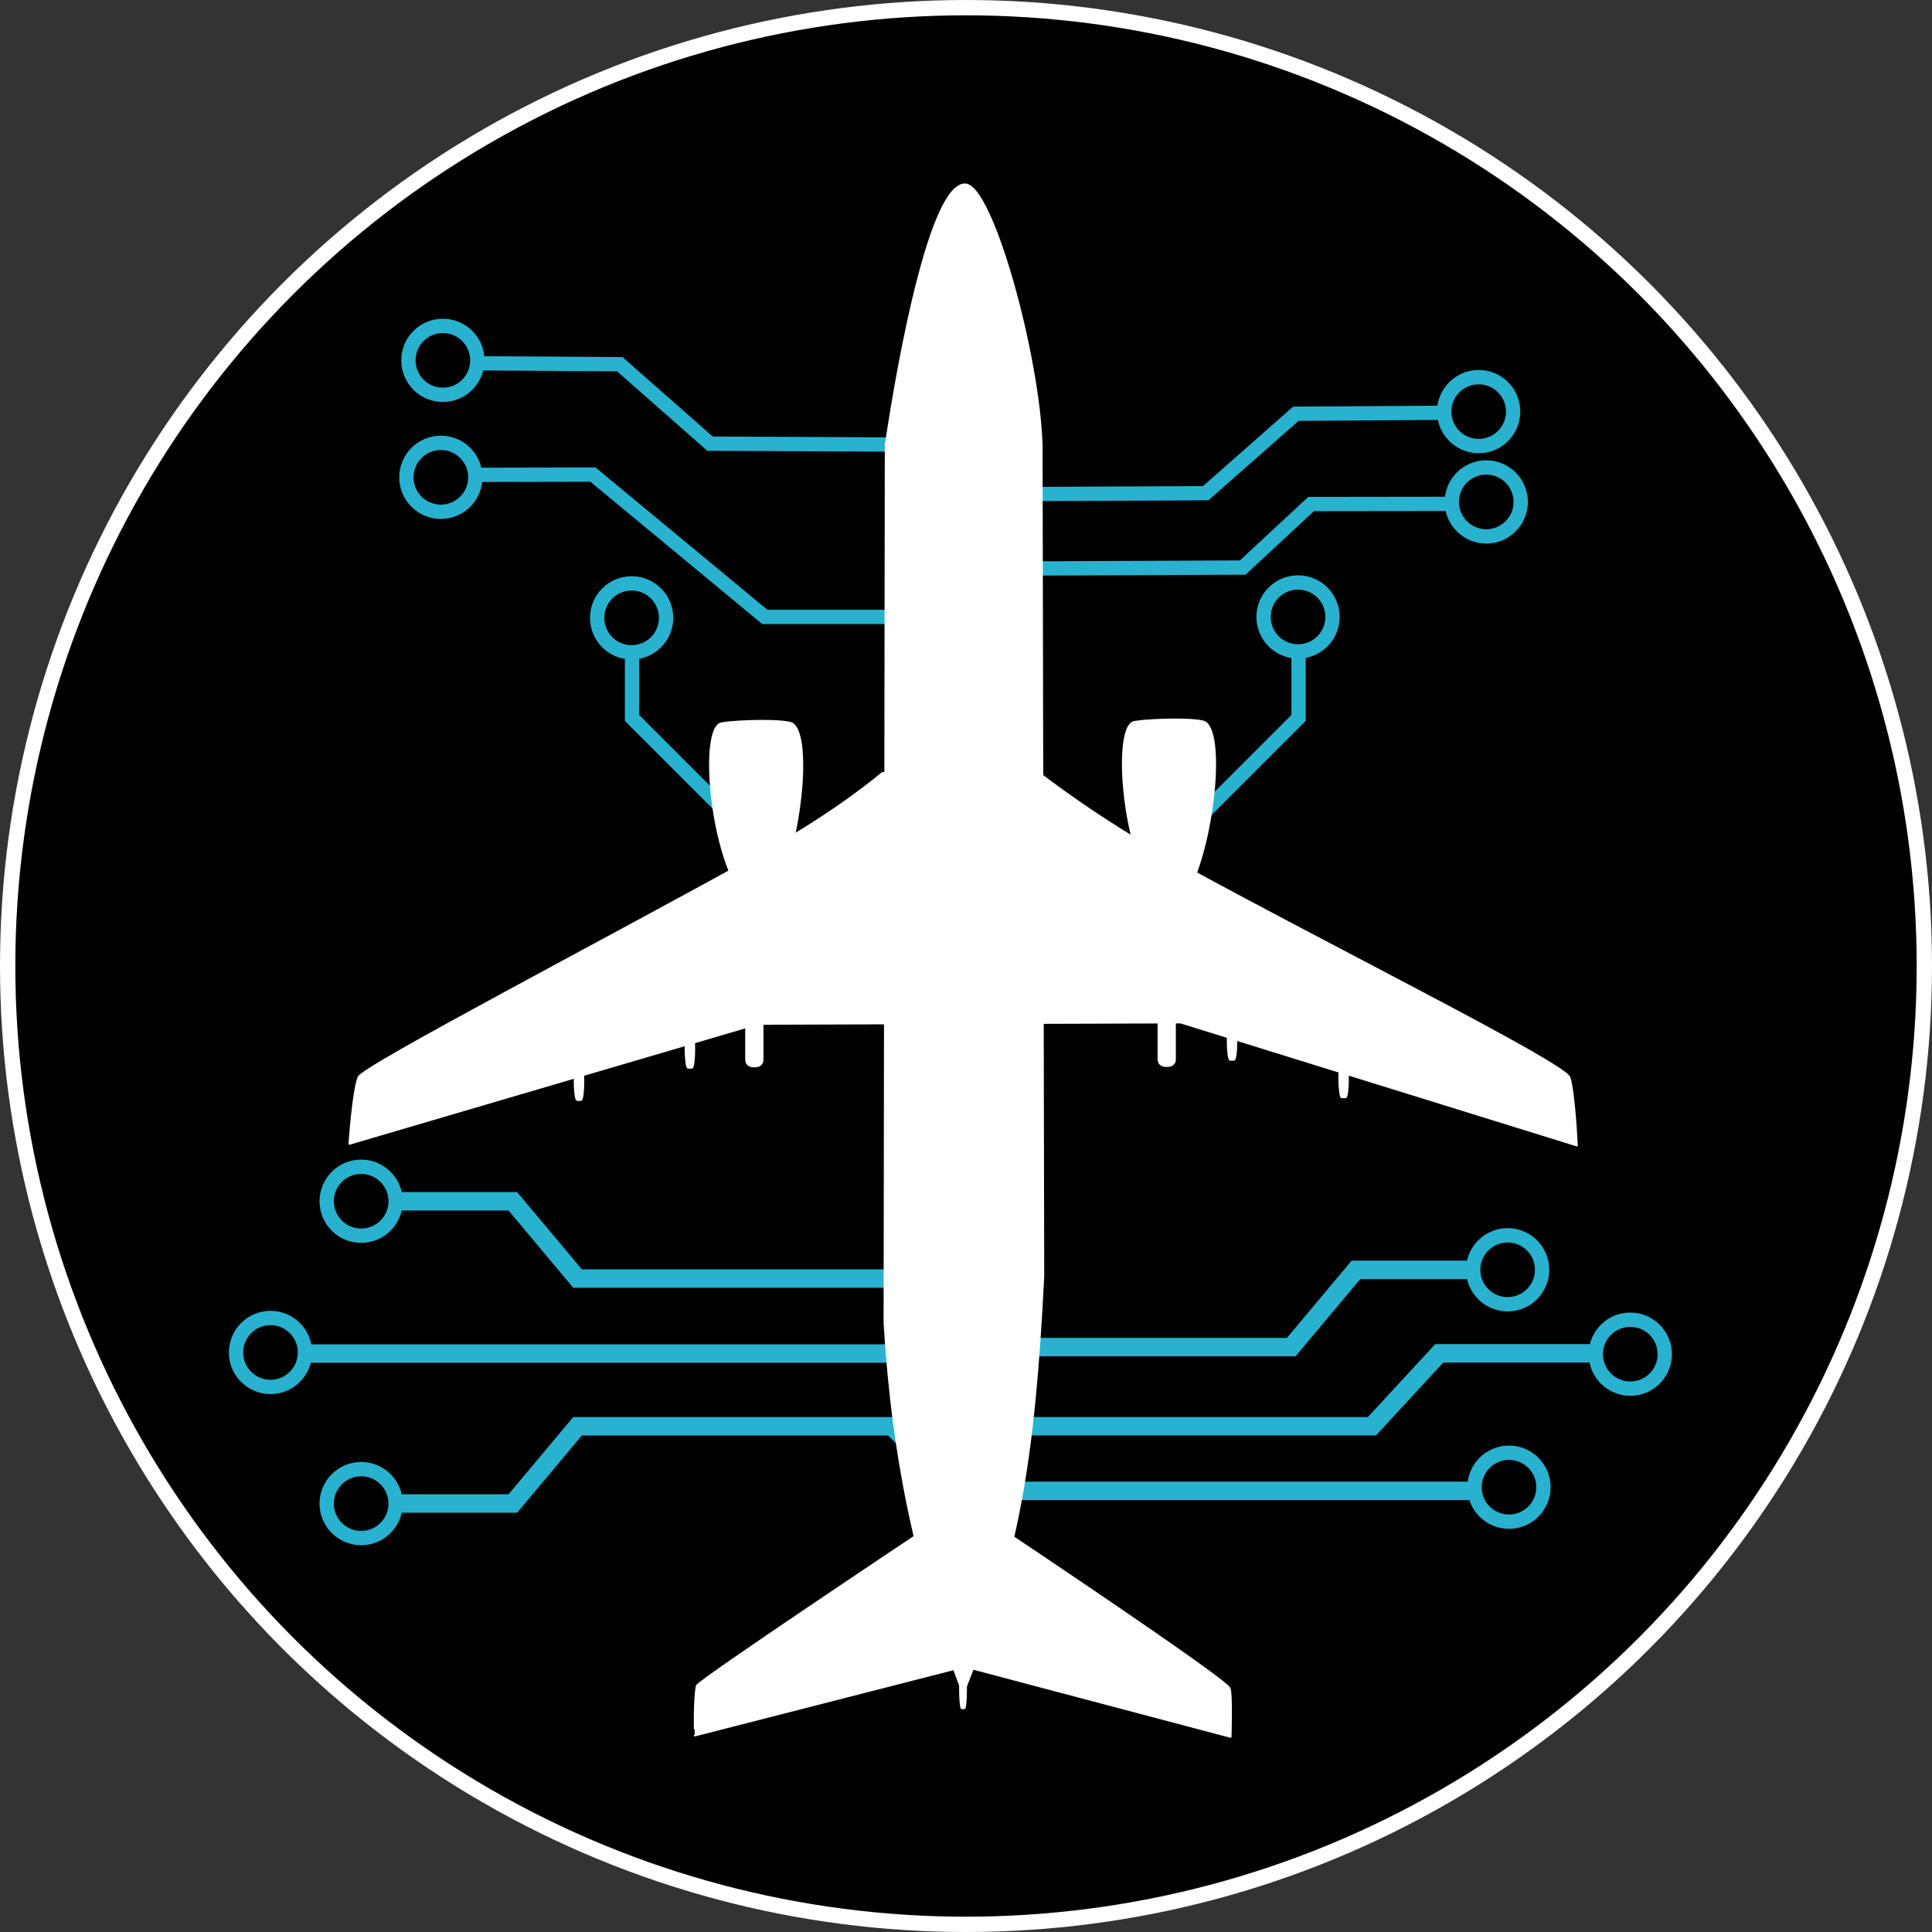 <?xml version="1.0" encoding="UTF-8" standalone="no"?>
<!-- Created with Inkscape (http://www.inkscape.org/) -->

<svg
   xmlns:dc="http://purl.org/dc/elements/1.1/"
   xmlns:cc="http://creativecommons.org/ns#"
   xmlns:rdf="http://www.w3.org/1999/02/22-rdf-syntax-ns#"
   xmlns:svg="http://www.w3.org/2000/svg"
   xmlns="http://www.w3.org/2000/svg"
   xmlns:sodipodi="http://sodipodi.sourceforge.net/DTD/sodipodi-0.dtd"
   xmlns:inkscape="http://www.inkscape.org/namespaces/inkscape"
   width="271.595mm"
   height="271.595mm"
   viewBox="0 0 271.595 271.595"
   version="1.1"
   id="svg1349"
   inkscape:version="0.92.3 (2405546, 2018-03-11)"
   sodipodi:docname="FSG.svg">
  <rect x="0" y="0" width="271.595" height="271.595" fill="#333333" stroke="none"/>
  <title
     id="title2038">FSG Logo</title>
  <defs
     id="defs1343" />
  <sodipodi:namedview
     id="base"
     pagecolor="#ffffff"
     bordercolor="#666666"
     borderopacity="1.0"
     inkscape:pageopacity="0.0"
     inkscape:pageshadow="2"
     inkscape:zoom="0.49497475"
     inkscape:cx="270.98597"
     inkscape:cy="525.02747"
     inkscape:document-units="mm"
     inkscape:current-layer="layer1"
     showgrid="false"
     fit-margin-top="0"
     fit-margin-left="0"
     fit-margin-right="0"
     fit-margin-bottom="0"
     inkscape:window-width="1920"
     inkscape:window-height="1017"
     inkscape:window-x="1912"
     inkscape:window-y="-8"
     inkscape:window-maximized="1" />
  <g
     inkscape:label="Layer 1"
     inkscape:groupmode="layer"
     id="layer1"
     transform="translate(64.738,-25.131)">
    <circle
       style="fill:#010000;fill-opacity:1;stroke:#ffffff;stroke-width:2.153;stroke-linecap:round;stroke-linejoin:round;stroke-miterlimit:4;stroke-dasharray:none;stroke-opacity:1"
       id="path1269"
       cx="71.06"
       cy="160.929"
       r="134.721" />
    <g
       id="g2022">
      <g
         id="g1981">
        <path
           inkscape:export-ydpi="574.78729"
           inkscape:export-xdpi="574.78729"
           sodipodi:nodetypes="ccccccc"
           inkscape:connector-curvature="0"
           id="path5302-1-4-5"
           d="M -12.694,236.49 H 7.356 l 9.099,-10.861 h 48.398 l 7.055,-11.803 -10.426,1.579 h -88.119"
           style="fill:none;stroke:#28b2cf;stroke-width:2.594;stroke-linecap:butt;stroke-linejoin:miter;stroke-miterlimit:4;stroke-dasharray:none;stroke-opacity:1" />
        <path
           inkscape:export-ydpi="574.78729"
           inkscape:export-xdpi="574.78729"
           sodipodi:nodetypes="cccccc"
           inkscape:connector-curvature="0"
           id="path5302-1-4-5-5"
           d="M -12.694,194.008 H 7.356 l 9.099,10.861 h 48.398 l 7.055,11.803 -7.683,7.758"
           style="fill:none;stroke:#28b2cf;stroke-width:2.594;stroke-linecap:butt;stroke-linejoin:miter;stroke-miterlimit:4;stroke-dasharray:none;stroke-opacity:1" />
        <circle
           inkscape:export-ydpi="574.78729"
           inkscape:export-xdpi="574.78729"
           transform="scale(1,-1)"
           r="4.846"
           cy="-236.5"
           cx="-13.966"
           id="path5237-60"
           style="fill:#010000;fill-opacity:1;stroke:#28b2cf;stroke-width:2.013;stroke-linecap:round;stroke-miterlimit:4;stroke-dasharray:none;stroke-opacity:1" />
        <circle
           inkscape:export-ydpi="574.78729"
           inkscape:export-xdpi="574.78729"
           transform="scale(1,-1)"
           r="4.846"
           cy="-215.256"
           cx="-26.71"
           id="path5237-7"
           style="fill:#010000;fill-opacity:1;stroke:#28b2cf;stroke-width:2.013;stroke-linecap:round;stroke-miterlimit:4;stroke-dasharray:none;stroke-opacity:1" />
        <circle
           inkscape:export-ydpi="574.78729"
           inkscape:export-xdpi="574.78729"
           r="4.846"
           cy="193.998"
           cx="-13.966"
           id="path5237-60-1"
           style="fill:#010000;fill-opacity:1;stroke:#28b2cf;stroke-width:2.013;stroke-linecap:round;stroke-miterlimit:4;stroke-dasharray:none;stroke-opacity:1" />
        <path
           inkscape:export-ydpi="574.78729"
           inkscape:export-xdpi="574.78729"
           sodipodi:nodetypes="cc"
           inkscape:connector-curvature="0"
           id="path5302-1-4-5-3"
           d="M 68.446,234.712 H 144.394"
           style="fill:none;stroke:#28b2cf;stroke-width:2.594;stroke-linecap:butt;stroke-linejoin:miter;stroke-miterlimit:4;stroke-dasharray:none;stroke-opacity:1" />
        <path
           inkscape:export-ydpi="574.78729"
           inkscape:export-xdpi="574.78729"
           sodipodi:nodetypes="cccccc"
           inkscape:connector-curvature="0"
           id="path5302-1-4-5-5-8"
           d="m 145.93,203.642 h -20.05 l -9.099,10.861 H 68.383 l -7.055,11.803 7.683,7.758"
           style="fill:none;stroke:#28b2cf;stroke-width:2.594;stroke-linecap:butt;stroke-linejoin:miter;stroke-miterlimit:4;stroke-dasharray:none;stroke-opacity:1" />
        <circle
           inkscape:export-ydpi="574.78729"
           inkscape:export-xdpi="574.78729"
           transform="scale(-1)"
           r="4.846"
           cy="-234.198"
           cx="-147.392"
           id="path5237-7-2"
           style="fill:#010000;fill-opacity:1;stroke:#28b2cf;stroke-width:2.013;stroke-linecap:round;stroke-miterlimit:4;stroke-dasharray:none;stroke-opacity:1" />
        <circle
           inkscape:export-ydpi="574.78729"
           inkscape:export-xdpi="574.78729"
           transform="scale(-1,1)"
           r="4.846"
           cy="203.632"
           cx="-147.202"
           id="path5237-60-1-7"
           style="fill:#010000;fill-opacity:1;stroke:#28b2cf;stroke-width:2.013;stroke-linecap:round;stroke-miterlimit:4;stroke-dasharray:none;stroke-opacity:1" />
        <path
           inkscape:export-ydpi="574.78729"
           inkscape:export-xdpi="574.78729"
           sodipodi:nodetypes="ccccc"
           inkscape:connector-curvature="0"
           id="path5302-1-4-5-5-8-9"
           d="M 164.772,215.378 H 137.591 l -9.465,10.251 H 76.071 l -3.032,12.412"
           style="fill:none;stroke:#28b2cf;stroke-width:2.594;stroke-linecap:butt;stroke-linejoin:miter;stroke-miterlimit:4;stroke-dasharray:none;stroke-opacity:1" />
        <circle
           inkscape:export-ydpi="574.78729"
           inkscape:export-xdpi="574.78729"
           transform="scale(-1,1)"
           r="4.846"
           cy="215.496"
           cx="-164.445"
           id="path5237-60-1-7-9"
           style="fill:#010000;fill-opacity:1;stroke:#28b2cf;stroke-width:2.013;stroke-linecap:round;stroke-miterlimit:4;stroke-dasharray:none;stroke-opacity:1" />
      </g>
      <g
         id="g1995">
        <path
           inkscape:export-ydpi="574.78729"
           inkscape:export-xdpi="574.78729"
           sodipodi:nodetypes="ccc"
           inkscape:connector-curvature="0"
           id="path1712"
           d="M 99.67,144.198 117.808,126.06 V 111.858"
           style="fill:none;stroke:#28b2cf;stroke-width:2.01;stroke-linecap:butt;stroke-linejoin:miter;stroke-miterlimit:4;stroke-dasharray:none;stroke-opacity:1" />
        <path
           inkscape:export-ydpi="574.78729"
           inkscape:export-xdpi="574.78729"
           sodipodi:nodetypes="ccc"
           inkscape:connector-curvature="0"
           id="path1716"
           d="M 42.784,144.732 24.112,126.06 v -13.934"
           style="fill:none;stroke:#28b2cf;stroke-width:2.01;stroke-linecap:butt;stroke-linejoin:miter;stroke-miterlimit:4;stroke-dasharray:none;stroke-opacity:1" />
        <circle
           inkscape:export-ydpi="574.78729"
           inkscape:export-xdpi="574.78729"
           transform="scale(-1,1)"
           r="4.846"
           cy="111.858"
           cx="-117.738"
           id="path5237-60-1-7-7"
           style="fill:#010000;fill-opacity:1;stroke:#28b2cf;stroke-width:2.013;stroke-linecap:round;stroke-miterlimit:4;stroke-dasharray:none;stroke-opacity:1" />
        <circle
           inkscape:export-ydpi="574.78729"
           inkscape:export-xdpi="574.78729"
           transform="scale(-1,1)"
           r="4.846"
           cy="111.987"
           cx="-24.055"
           id="path5237-60-1-7-7-1"
           style="fill:#010000;fill-opacity:1;stroke:#28b2cf;stroke-width:2.013;stroke-linecap:round;stroke-miterlimit:4;stroke-dasharray:none;stroke-opacity:1" />
        <path
           inkscape:export-ydpi="574.78729"
           inkscape:export-xdpi="574.78729"
           sodipodi:nodetypes="cccc"
           inkscape:connector-curvature="0"
           id="path1712-4"
           d="m 70.849,105.085 39.111,-0.17 9.612,-8.929 24.733,-0.031"
           style="fill:none;stroke:#28b2cf;stroke-width:2.01;stroke-linecap:butt;stroke-linejoin:miter;stroke-miterlimit:4;stroke-dasharray:none;stroke-opacity:1" />
        <path
           inkscape:export-ydpi="574.78729"
           inkscape:export-xdpi="574.78729"
           sodipodi:nodetypes="cccc"
           inkscape:connector-curvature="0"
           id="path1712-4-5"
           d="m 68.984,94.631 35.77,-0.17 12.685,-11.17 25.668,-0.164"
           style="fill:none;stroke:#28b2cf;stroke-width:2.01;stroke-linecap:butt;stroke-linejoin:miter;stroke-miterlimit:4;stroke-dasharray:none;stroke-opacity:1" />
        <circle
           inkscape:export-ydpi="574.78729"
           inkscape:export-xdpi="574.78729"
           transform="scale(-1,1)"
           r="4.846"
           cy="95.689"
           cx="-144.198"
           id="path5237-60-1-7-7-8"
           style="fill:#010000;fill-opacity:1;stroke:#28b2cf;stroke-width:2.013;stroke-linecap:round;stroke-miterlimit:4;stroke-dasharray:none;stroke-opacity:1" />
        <circle
           inkscape:export-ydpi="574.78729"
           inkscape:export-xdpi="574.78729"
           transform="scale(-1,1)"
           r="4.846"
           cy="82.993"
           cx="-143.129"
           id="path5237-60-1-7-7-9"
           style="fill:#010000;fill-opacity:1;stroke:#28b2cf;stroke-width:2.013;stroke-linecap:round;stroke-miterlimit:4;stroke-dasharray:none;stroke-opacity:1" />
        <path
           inkscape:export-ydpi="574.78729"
           inkscape:export-xdpi="574.78729"
           sodipodi:nodetypes="cccc"
           inkscape:connector-curvature="0"
           id="path1712-4-55"
           d="M 70.849,111.858 H 42.784 L 18.615,91.845 -2.606,91.892"
           style="fill:none;stroke:#28b2cf;stroke-width:2.01;stroke-linecap:butt;stroke-linejoin:miter;stroke-miterlimit:4;stroke-dasharray:none;stroke-opacity:1" />
        <path
           inkscape:export-ydpi="574.78729"
           inkscape:export-xdpi="574.78729"
           sodipodi:nodetypes="cccc"
           inkscape:connector-curvature="0"
           id="path1712-4-5-0"
           d="M 70.849,87.67 35.079,87.501 22.394,76.331 -3.274,76.166"
           style="fill:none;stroke:#28b2cf;stroke-width:2.01;stroke-linecap:butt;stroke-linejoin:miter;stroke-miterlimit:4;stroke-dasharray:none;stroke-opacity:1" />
        <circle
           inkscape:export-ydpi="574.78729"
           inkscape:export-xdpi="574.78729"
           transform="scale(-1,1)"
           r="4.846"
           cy="92.231"
           cx="2.762"
           id="path5237-60-1-7-7-1-0"
           style="fill:#010000;fill-opacity:1;stroke:#28b2cf;stroke-width:2.013;stroke-linecap:round;stroke-miterlimit:4;stroke-dasharray:none;stroke-opacity:1" />
        <circle
           inkscape:export-ydpi="574.78729"
           inkscape:export-xdpi="574.78729"
           transform="scale(-1,1)"
           r="4.846"
           cy="75.789"
           cx="2.478"
           id="path5237-60-1-7-7-1-6"
           style="fill:#010000;fill-opacity:1;stroke:#28b2cf;stroke-width:2.013;stroke-linecap:round;stroke-miterlimit:4;stroke-dasharray:none;stroke-opacity:1" />
      </g>
    </g>
    <g
       id="g2036">
      <path
         style="fill:#ffffff;fill-opacity:1;stroke:#ffffff;stroke-width:0.265;stroke-linecap:butt;stroke-linejoin:round;stroke-miterlimit:4;stroke-dasharray:none;stroke-opacity:1"
         d="m -15.613,185.922 c 0,0 0.482,-7.302 1.276,-9.355 0.585,-1.513 35.369,-19.641 57.291,-31.81 10.309,-5.723 16.326,-10.948 16.326,-10.948 h 22.058 c 0,0 8.004,6.339 18.903,12.324 21.871,12.011 54.995,28.467 55.653,30.482 0.684,2.094 1.039,9.544 1.039,9.544 l -55.704,-17.292 -59.484,0.189 z"
         id="path826"
         inkscape:connector-curvature="0"
         sodipodi:nodetypes="cssccsscccc"
         inkscape:export-xdpi="574.78729"
         inkscape:export-ydpi="574.78729" />
      <path
         style="fill:#ffffff;fill-opacity:1;stroke:#ffffff;stroke-width:0.265px;stroke-linecap:butt;stroke-linejoin:miter;stroke-opacity:1"
         d="m 36.5,126.869 c 0.623,-0.275 7.297,-0.683 9.822,-0.134 2.967,0.645 1.856,14.822 -1.47,22.584 l -6.181,0.134 c -3.801,-7.379 -4.693,-21.474 -2.172,-22.584 z"
         id="path830"
         inkscape:connector-curvature="0"
         sodipodi:nodetypes="ssccs"
         inkscape:export-xdpi="574.78729"
         inkscape:export-ydpi="574.78729" />
      <path
         style="fill:#ffffff;fill-opacity:1;stroke:#ffffff;stroke-width:0.265px;stroke-linecap:butt;stroke-linejoin:miter;stroke-opacity:1"
         d="m 70.919,51.055 c 3.804,0 10.431,24.188 10.773,36.738 l 0.232,116.809 c -1.327,26.189 -3.536,39.262 -11.274,58.613 -6.317,-16.652 -9.848,-32.371 -11.043,-52.065 l 0.17,-123.479 c 1.903,-12.716 6.341,-36.616 11.142,-36.616 z"
         id="path832"
         inkscape:connector-curvature="0"
         sodipodi:nodetypes="scccccs"
         inkscape:export-xdpi="574.78729"
         inkscape:export-ydpi="574.78729" />
      <path
         style="fill:#ffffff;fill-opacity:1;stroke:#ffffff;stroke-width:0.265;stroke-linecap:round;stroke-linejoin:round;stroke-miterlimit:4;stroke-dasharray:none;stroke-opacity:1"
         d="m 32.94,269.101 c 0.02,-0.003 -0.143,-4.784 0.273,-6.975 0.124,-0.65 30.738,-21.066 30.738,-21.066 h 13.513 c 0,0 29.45,19.663 30.616,21.356 0.382,0.555 0.172,6.876 0.172,6.876 l -37.403,-9.899 z"
         id="path838"
         inkscape:connector-curvature="0"
         sodipodi:nodetypes="csccsccc"
         inkscape:export-xdpi="574.78729"
         inkscape:export-ydpi="574.78729" />
      <rect
         style="fill:#ffffff;fill-opacity:1;stroke:#ffffff;stroke-width:0.256;stroke-linecap:round;stroke-linejoin:round;stroke-miterlimit:4;stroke-dasharray:none;stroke-opacity:1"
         id="rect840"
         width="0.845"
         height="5.271"
         x="70.218"
         y="259.996"
         rx="0.242"
         ry="2.636"
         inkscape:export-xdpi="574.78729"
         inkscape:export-ydpi="574.78729" />
      <path
         sodipodi:nodetypes="ssccs"
         inkscape:connector-curvature="0"
         id="path857"
         d="m 94.536,126.68 c 0.623,-0.275 7.297,-0.683 9.822,-0.134 2.967,0.645 1.856,14.822 -1.47,22.584 l -6.181,0.134 c -3.801,-7.379 -4.693,-21.474 -2.172,-22.584 z"
         style="fill:#ffffff;fill-opacity:1;stroke:#ffffff;stroke-width:0.265px;stroke-linecap:butt;stroke-linejoin:miter;stroke-opacity:1"
         inkscape:export-xdpi="574.78729"
         inkscape:export-ydpi="574.78729" />
      <rect
         style="fill:#ffffff;fill-opacity:1;stroke:#ffffff;stroke-width:0.3;stroke-linecap:round;stroke-linejoin:round;stroke-miterlimit:4;stroke-dasharray:none;stroke-opacity:1"
         id="rect840-3"
         width="1.178"
         height="5.226"
         x="107.869"
         y="168.866"
         rx="0.337"
         ry="2.613"
         inkscape:export-xdpi="574.78729"
         inkscape:export-ydpi="574.78729" />
      <rect
         style="fill:#ffffff;fill-opacity:1;stroke:#ffffff;stroke-width:0.3;stroke-linecap:round;stroke-linejoin:round;stroke-miterlimit:4;stroke-dasharray:none;stroke-opacity:1"
         id="rect840-3-6"
         width="1.178"
         height="5.226"
         x="123.555"
         y="174.143"
         rx="0.337"
         ry="2.613"
         inkscape:export-xdpi="574.78729"
         inkscape:export-ydpi="574.78729" />
      <rect
         style="fill:#ffffff;fill-opacity:1;stroke:#ffffff;stroke-width:0.3;stroke-linecap:round;stroke-linejoin:round;stroke-miterlimit:4;stroke-dasharray:none;stroke-opacity:1"
         id="rect840-3-6-0"
         width="1.178"
         height="5.226"
         x="31.659"
         y="169.985"
         rx="0.337"
         ry="2.613"
         inkscape:export-xdpi="574.78729"
         inkscape:export-ydpi="574.78729" />
      <rect
         style="fill:#ffffff;fill-opacity:1;stroke:#ffffff;stroke-width:0.3;stroke-linecap:round;stroke-linejoin:round;stroke-miterlimit:4;stroke-dasharray:none;stroke-opacity:1"
         id="rect840-3-6-3"
         width="1.178"
         height="5.226"
         x="16.068"
         y="174.521"
         rx="0.337"
         ry="2.613"
         inkscape:export-xdpi="574.78729"
         inkscape:export-ydpi="574.78729" />
      <rect
         style="fill:#ffffff;fill-opacity:1;stroke:#ffffff;stroke-width:1.777;stroke-linecap:round;stroke-linejoin:round;stroke-miterlimit:4;stroke-dasharray:none;stroke-opacity:1"
         id="rect1922"
         width="0.788"
         height="7.582"
         x="40.91"
         y="166.7"
         rx="0.255"
         ry="0.111"
         inkscape:export-xdpi="574.78729"
         inkscape:export-ydpi="574.78729" />
      <rect
         style="fill:#ffffff;fill-opacity:1;stroke:#ffffff;stroke-width:1.777;stroke-linecap:round;stroke-linejoin:round;stroke-miterlimit:4;stroke-dasharray:none;stroke-opacity:1"
         id="rect1922-2"
         width="0.788"
         height="7.582"
         x="98.882"
         y="166.65"
         rx="0.255"
         ry="0.111"
         inkscape:export-xdpi="574.78729"
         inkscape:export-ydpi="574.78729" />
    </g>
  </g>
</svg>
